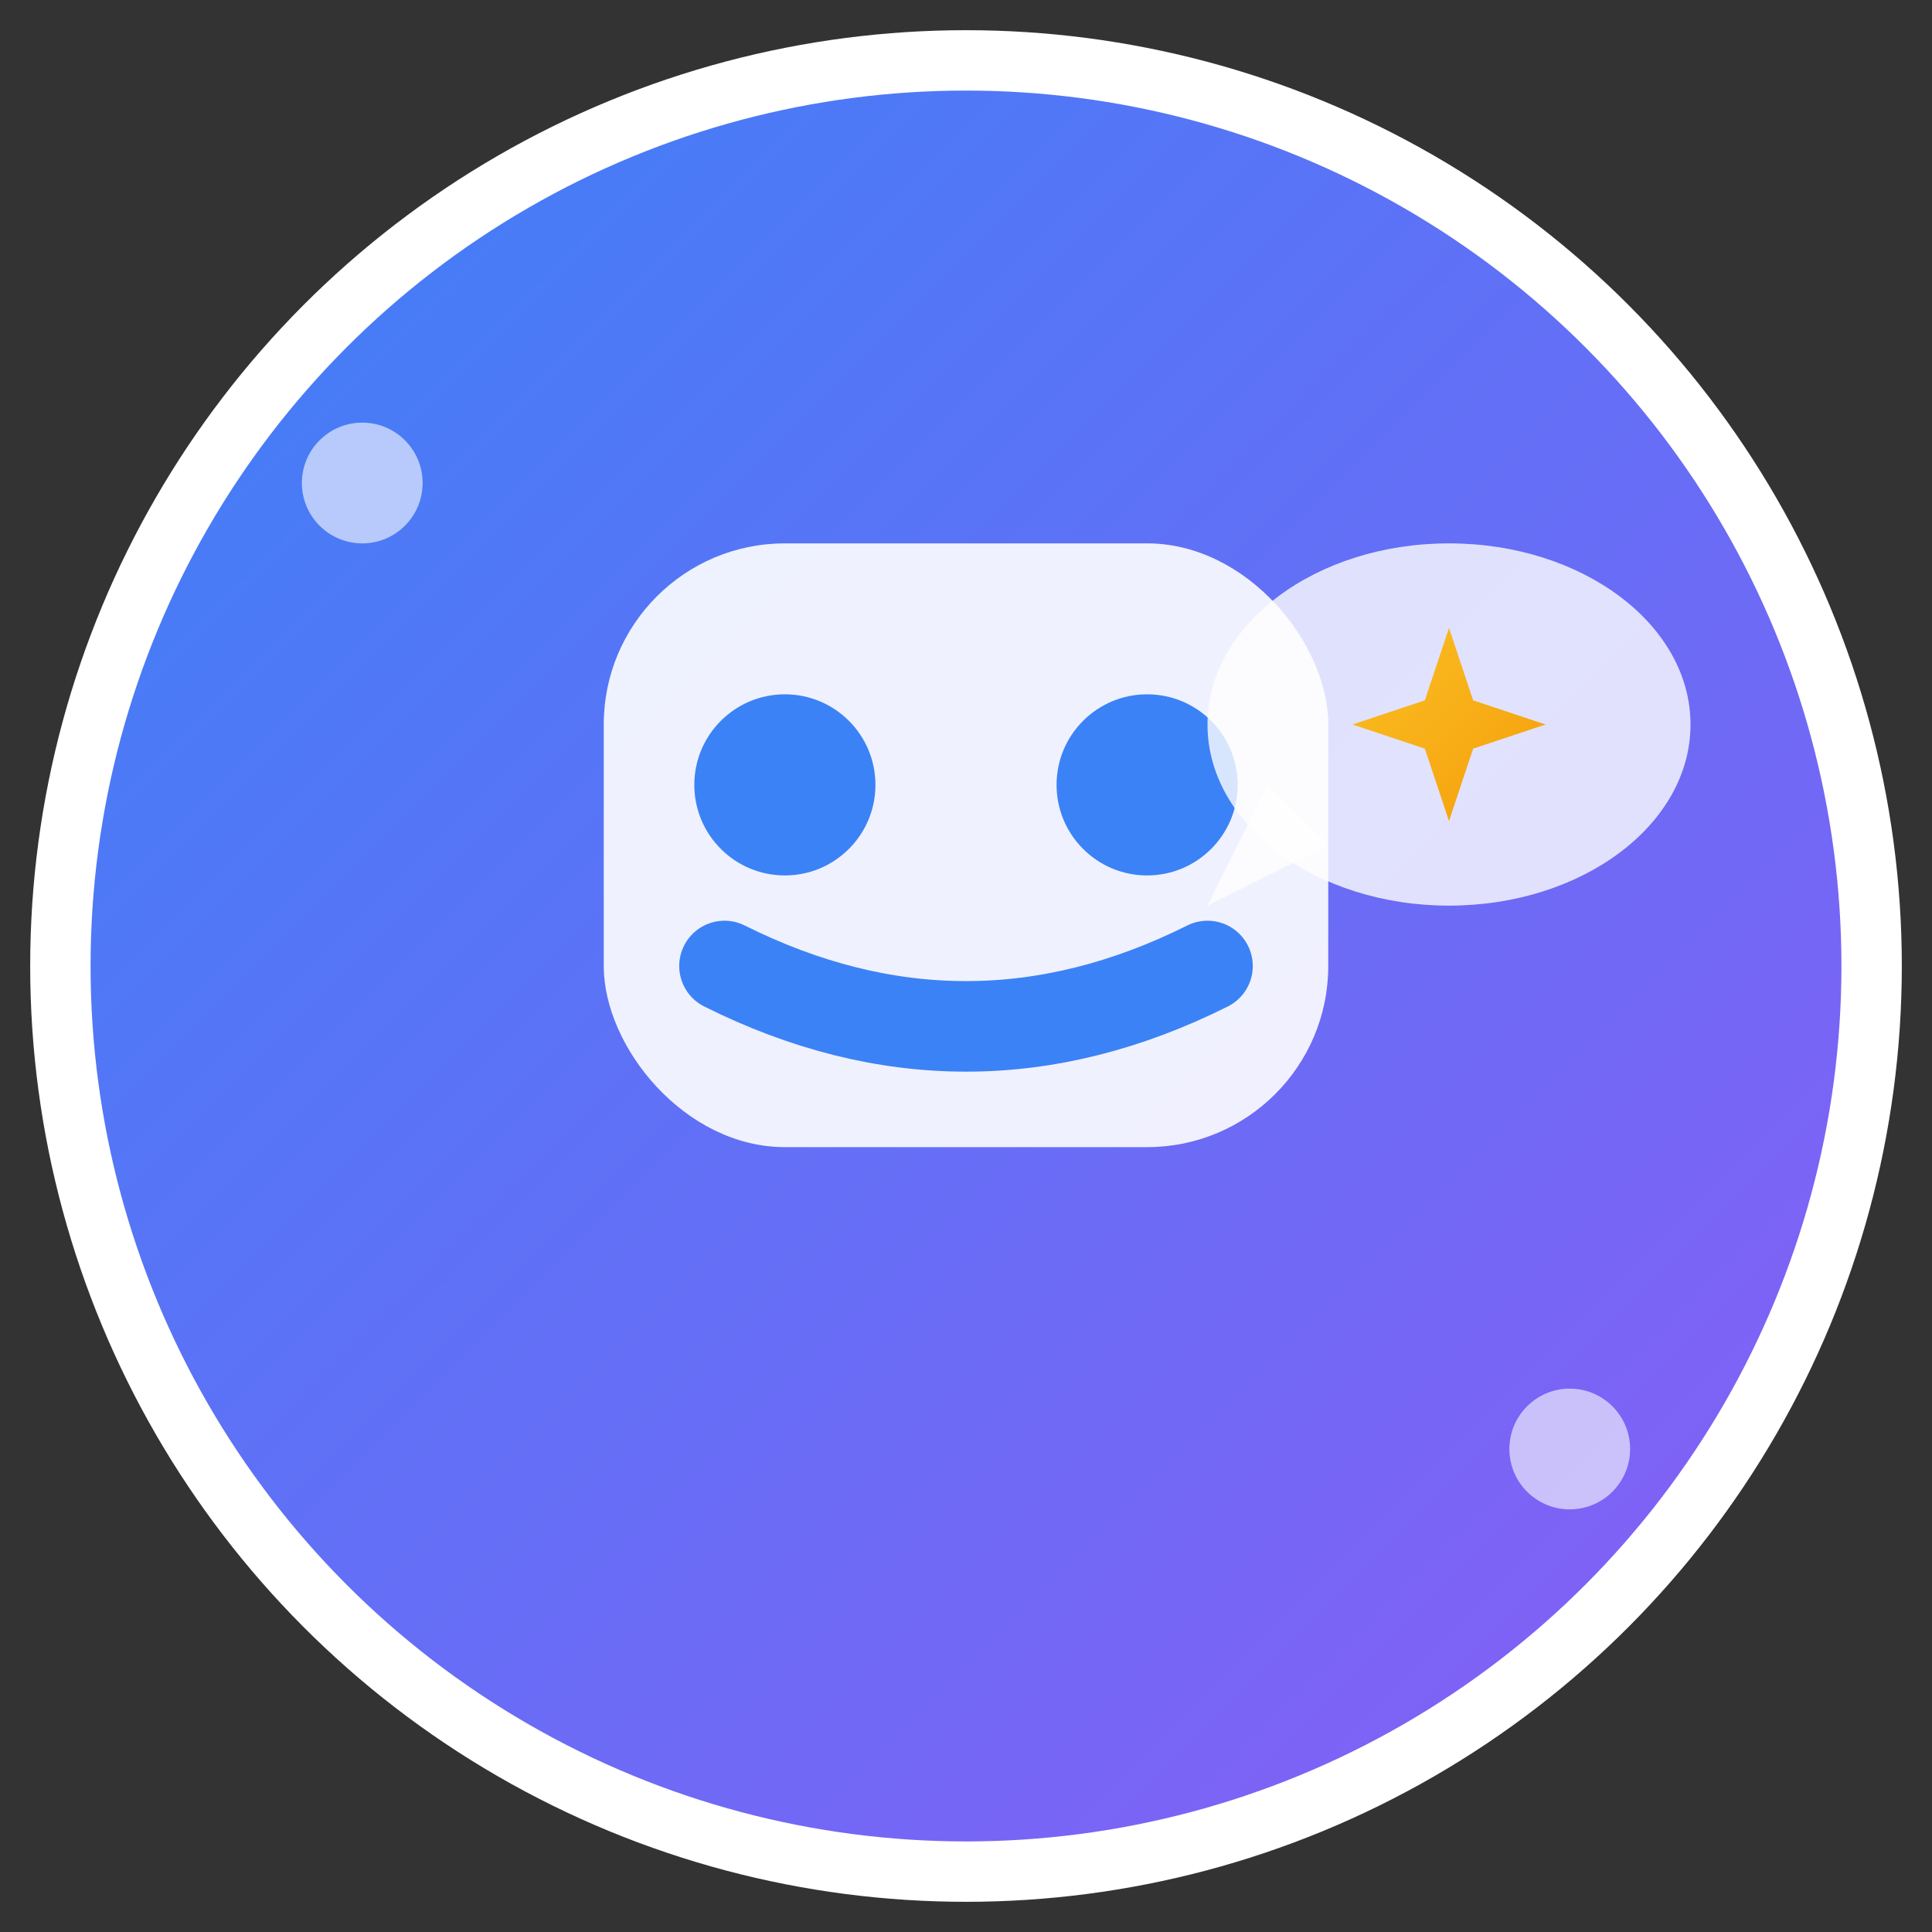 <svg xmlns="http://www.w3.org/2000/svg" viewBox="0 0 32 32" width="32" height="32">
  <rect x="0" y="0" width="32" height="32" fill="#333333" stroke="none"/>
  <defs>
    <linearGradient id="bgGradient" x1="0%" y1="0%" x2="100%" y2="100%">
      <stop offset="0%" style="stop-color:#3B82F6;stop-opacity:1" />
      <stop offset="100%" style="stop-color:#8B5CF6;stop-opacity:1" />
    </linearGradient>
    <linearGradient id="sparkleGradient" x1="0%" y1="0%" x2="100%" y2="100%">
      <stop offset="0%" style="stop-color:#FBBF24;stop-opacity:1" />
      <stop offset="100%" style="stop-color:#F59E0B;stop-opacity:1" />
    </linearGradient>
  </defs>
  
  <!-- Background circle -->
  <circle cx="16" cy="16" r="15" fill="url(#bgGradient)" stroke="#ffffff" stroke-width="1"/>
  
  <!-- AI Bot head -->
  <rect x="10" y="9" width="12" height="10" rx="3" fill="#ffffff" opacity="0.9"/>
  
  <!-- Eyes -->
  <circle cx="13" cy="13" r="1.5" fill="#3B82F6"/>
  <circle cx="19" cy="13" r="1.5" fill="#3B82F6"/>
  
  <!-- Mouth -->
  <path d="M12 16 Q16 18 20 16" stroke="#3B82F6" stroke-width="1.5" fill="none" stroke-linecap="round"/>
  
  <!-- Chat bubble -->
  <ellipse cx="24" cy="12" rx="4" ry="3" fill="#ffffff" opacity="0.8"/>
  <path d="M21 13 L20 15 L22 14 Z" fill="#ffffff" opacity="0.8"/>
  
  <!-- Sparkle/star in chat bubble -->
  <g transform="translate(24,12) scale(0.8)">
    <path d="M0,-2 L0.5,-0.5 L2,0 L0.5,0.5 L0,2 L-0.5,0.5 L-2,0 L-0.5,-0.5 Z" fill="url(#sparkleGradient)"/>
  </g>
  
  <!-- Small decorative dots -->
  <circle cx="6" cy="8" r="1" fill="#ffffff" opacity="0.6"/>
  <circle cx="26" cy="24" r="1" fill="#ffffff" opacity="0.6"/>
  
</svg>